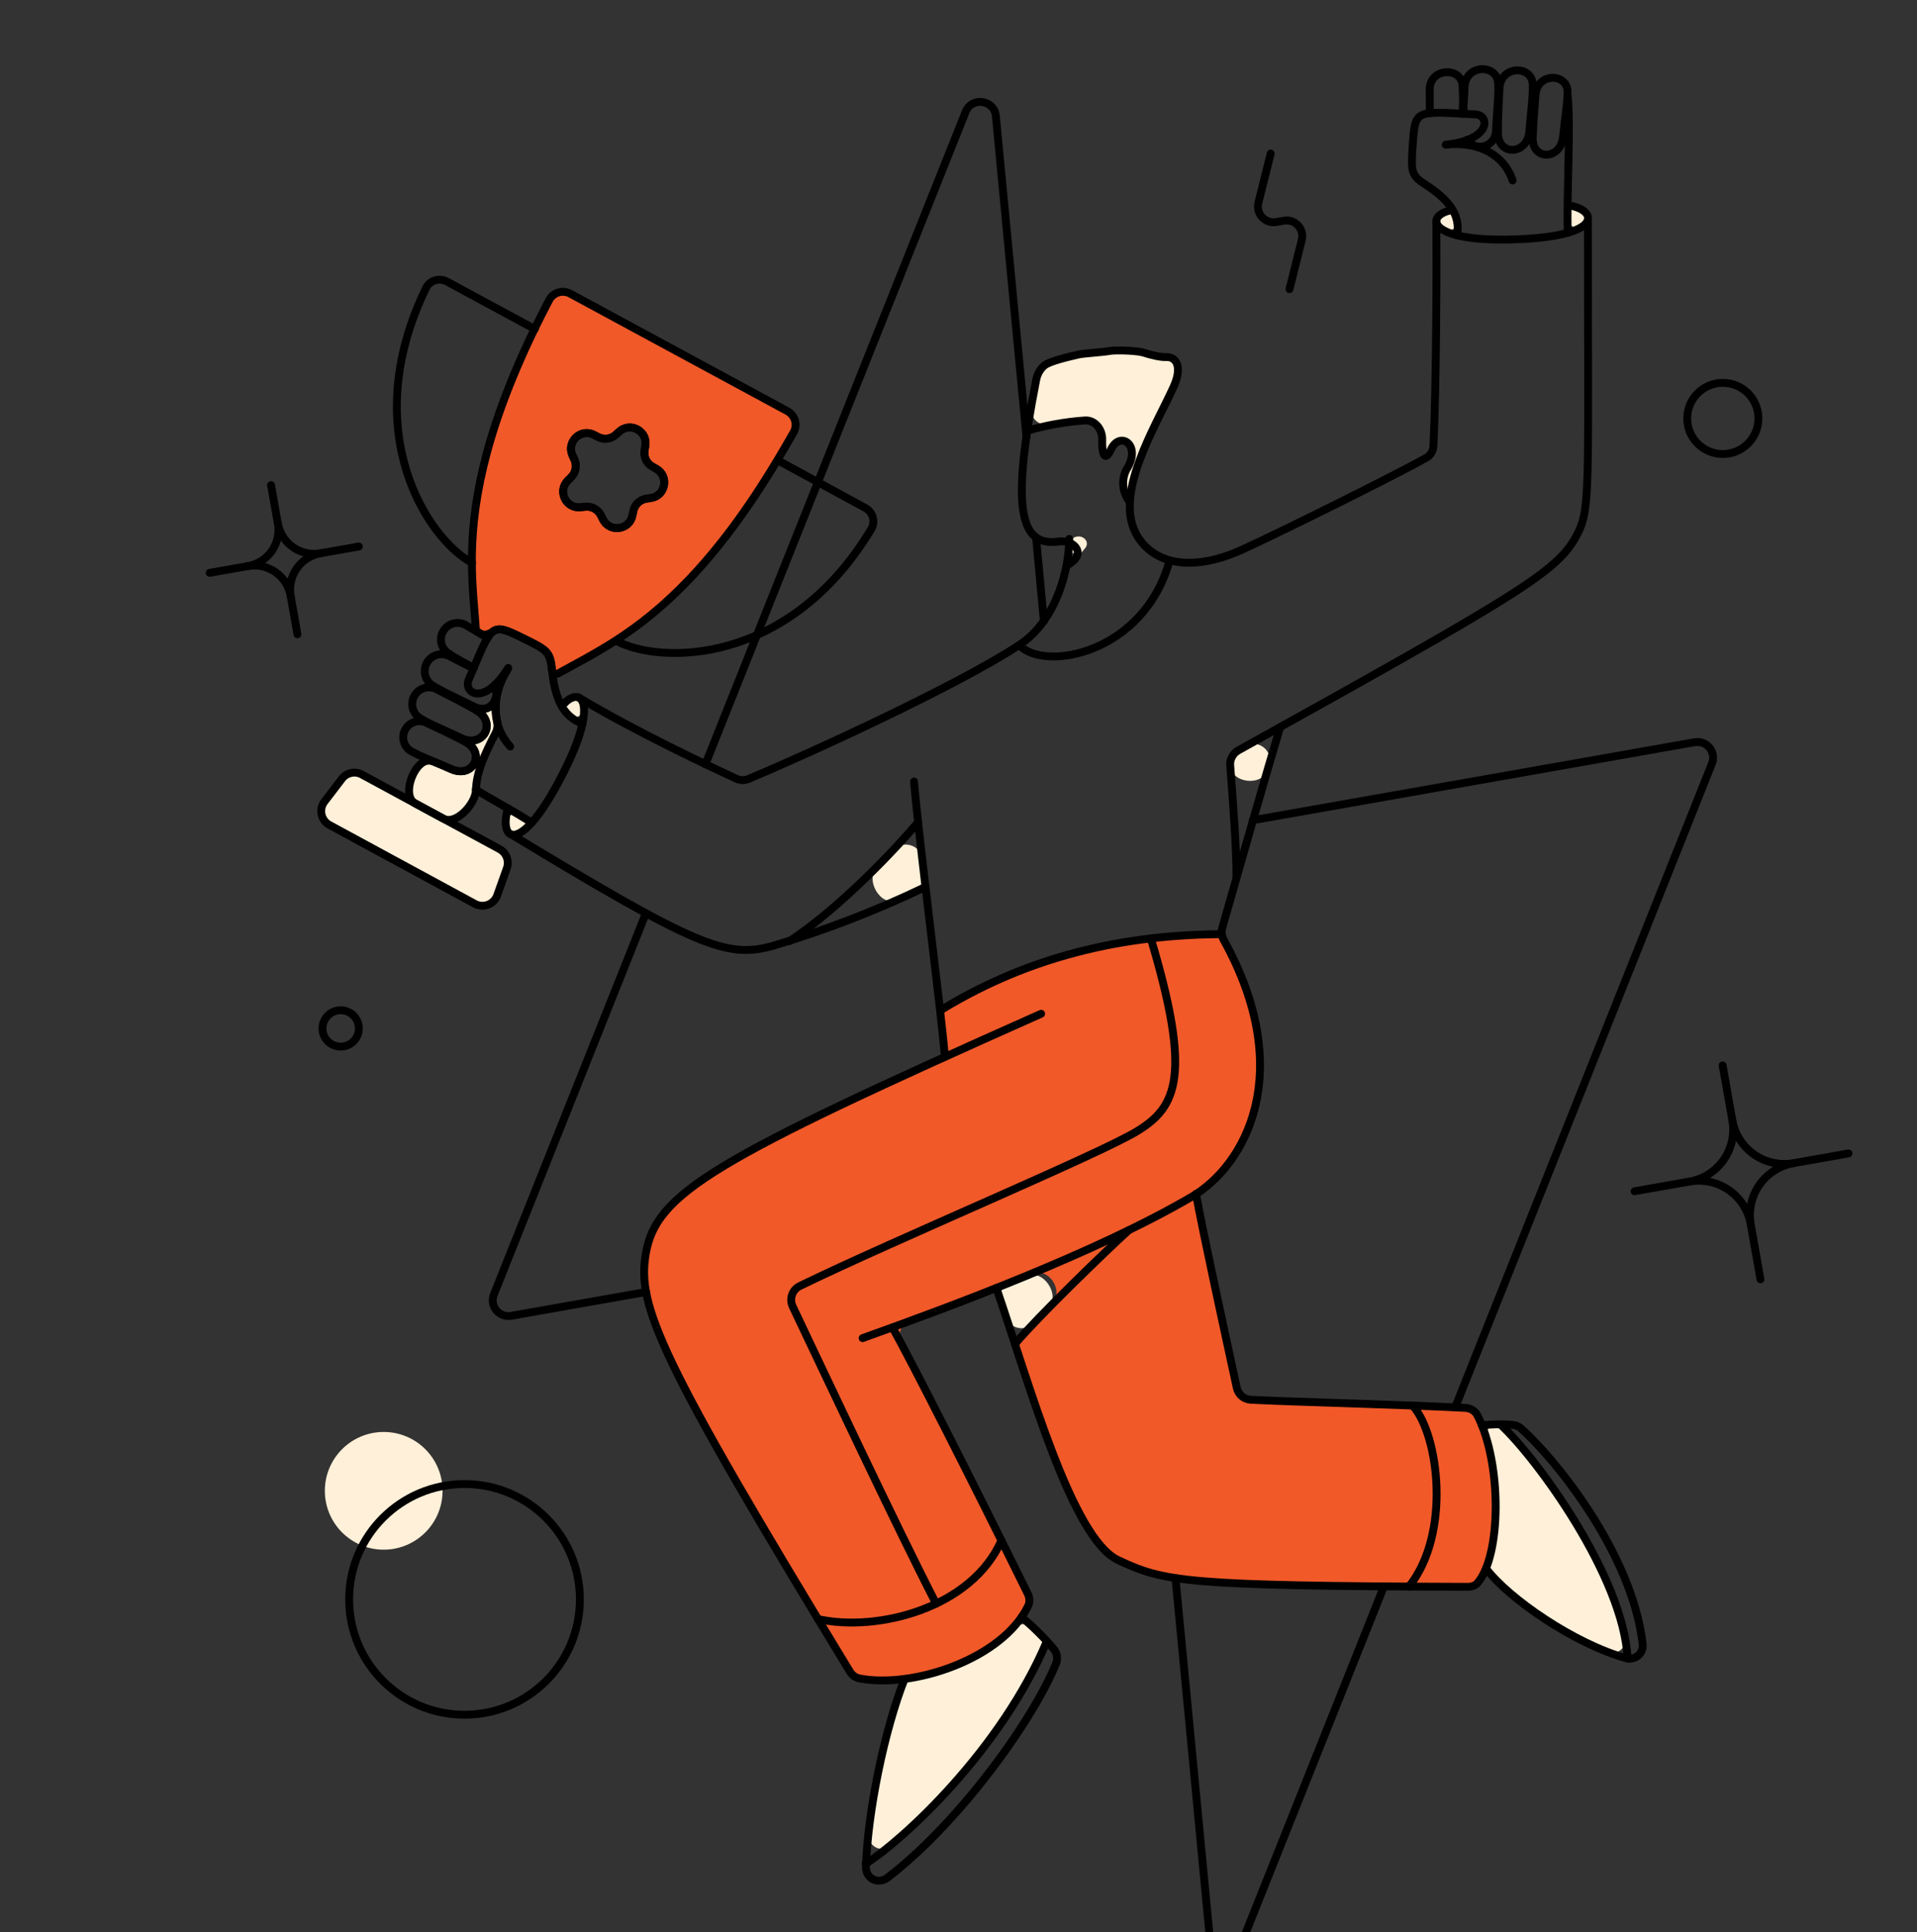 <svg width="244" height="246" viewBox="0 0 244 246" fill="none" xmlns="http://www.w3.org/2000/svg">
<rect x="0" y="0" width="244" height="246" fill="#333333" stroke="none"/>
<g clip-path="url(#clip0_15441_75525)">
<path d="M188.077 180.251C187.789 179.648 187.179 179.288 186.511 179.254C177.736 178.813 164.247 178.489 159.162 178.213C158.292 178.166 157.583 177.538 157.397 176.686C155.687 168.87 153.2 157.611 152.166 152.108C152.159 152.07 152.177 152.033 152.208 152.009C158.815 147.743 164.754 136.216 155.894 119.955C155.549 119.322 154.873 118.933 154.152 118.948C142.128 119.209 131.035 121.941 120.764 127.984C120.097 128.377 119.732 129.129 119.816 129.899C119.95 131.118 120.068 132.217 120.162 133.146C120.248 133.993 119.761 134.805 118.986 135.157C89.141 148.697 83.321 152.806 82.193 159.651C80.873 167.703 87.829 179.174 108.158 212.731C108.437 213.192 108.895 213.538 109.425 213.63C116.964 214.931 127.646 210.898 130.846 204.461C131.095 203.958 131.063 203.377 130.814 202.874C127.567 196.32 118.826 178.729 114.727 171.047C114.146 169.959 114.654 168.602 115.81 168.174C120.798 166.33 126.127 164.278 131.309 162.123C133.409 161.251 135.495 164.274 133.923 165.917C132.358 167.552 130.929 169.083 129.887 170.26C129.428 170.779 129.291 171.501 129.507 172.159C133.263 183.604 137.619 196.451 142.327 198.628C147.955 201.23 150.57 202.003 186.769 202.013C187.262 202.014 187.765 201.842 188.078 201.462C191.504 197.3 190.797 185.938 188.077 180.251Z" fill="#F15929"/>
<path d="M72.592 37.39C71.623 36.866 70.412 37.223 69.901 38.198C69.245 39.449 68.631 40.67 68.053 41.844C61.357 55.658 60.038 64.792 60.062 71.612C60.087 74.972 60.41 77.76 60.586 80.299C60.586 80.314 60.594 80.329 60.607 80.336C60.785 80.439 60.958 80.542 61.135 80.648C61.647 80.954 62.268 80.742 62.747 80.387C63.523 79.813 64.442 80.205 66.31 81.12C69.671 82.763 69.994 82.912 70.24 85.277C70.275 85.693 70.719 85.91 71.085 85.709C73.241 84.521 75.66 83.281 78.379 81.538C84.129 77.829 91.049 71.756 98.939 58.59C99.621 57.447 100.314 56.272 101.011 55.036C101.553 54.075 101.19 52.863 100.22 52.338L72.592 37.39ZM82.266 63.488C81.442 63.614 80.782 64.237 80.611 65.053L80.486 65.647C80.095 67.501 77.585 67.823 76.739 66.128L76.474 65.596C76.098 64.844 75.293 64.407 74.458 64.502L73.913 64.564C72.028 64.778 70.931 62.492 72.28 61.156L72.697 60.743C73.29 60.155 73.456 59.259 73.112 58.498L72.864 57.951C72.083 56.224 73.917 54.481 75.602 55.348L76.135 55.623C76.876 56.005 77.777 55.886 78.395 55.325L78.829 54.931C80.23 53.658 82.452 54.864 82.147 56.733L82.047 57.347C81.913 58.173 82.307 58.996 83.035 59.408L83.521 59.684C85.173 60.62 84.713 63.115 82.837 63.401L82.266 63.488Z" fill="#F15929"/>
<path d="M200.804 26.453C200.096 26.141 199.508 26.806 199.504 27.58C199.499 28.668 200.612 29.443 201.483 28.791C201.836 28.527 202.029 28.253 202.086 27.98C202.222 27.338 201.532 26.774 200.804 26.453Z" fill="#FFF0D9"/>
<path d="M191.37 181.717C191.124 181.476 190.796 181.344 190.451 181.347C189.525 181.356 188.963 182.314 189.228 183.202C190.689 188.106 190.761 194.553 189.527 198.63C189.323 199.302 189.401 200.043 189.868 200.567C192.8 203.859 198.99 208.13 204.579 210.29C205.841 210.777 207.094 209.767 206.837 208.439C204.931 198.576 195.745 185.993 191.37 181.717Z" fill="#FFF0D9"/>
<path d="M185.33 27.759C185.13 27.094 184.444 26.711 183.804 26.979C183.285 27.197 182.792 27.58 182.792 28.204C182.792 28.532 183.005 28.88 183.484 29.206C184.439 29.855 185.668 28.998 185.365 27.883C185.354 27.841 185.342 27.8 185.33 27.759Z" fill="#FFF0D9"/>
<path d="M157.596 95.539C156.92 95.915 156.522 96.659 156.577 97.431C156.741 99.743 160.694 100.176 161.343 97.951C161.408 97.731 161.471 97.514 161.534 97.299C162.038 95.575 160.193 94.095 158.623 94.968L157.596 95.539Z" fill="#FFF0D9"/>
<path d="M148.398 45.457C147.638 45.506 146.335 45.158 145.618 44.902C144.834 44.621 142.118 44.536 141.296 44.666C141.265 44.671 141.233 44.677 141.201 44.683C140.383 44.848 138.176 44.945 137.354 45.091C137.292 45.102 137.23 45.115 137.168 45.13C136.29 45.346 133.583 45.931 132.896 46.518C132.422 46.922 132.019 47.542 131.871 48.337C131.646 49.538 131.433 50.682 131.243 51.769C130.992 53.201 132.338 54.376 133.764 54.094C135.189 53.812 136.63 53.62 138.079 53.52C139.383 53.431 140.334 54.683 140.291 55.989C140.234 57.727 140.622 58.878 141.404 57.223C142.524 54.809 145.386 56.626 143.369 59.787C143.044 60.441 142.91 61.175 142.985 61.902C143.064 62.657 143.937 62.483 144.096 61.74C145.118 56.961 148.289 51.581 149.367 49.209C150.54 46.641 149.671 45.373 148.398 45.457Z" fill="#FFF0D9"/>
<path d="M128.564 163.252C127.573 163.648 127.061 164.748 127.398 165.76C127.607 166.386 127.818 167.024 128.032 167.673C128.523 169.164 130.49 169.572 131.571 168.434C132.147 167.827 132.772 167.181 133.426 166.514C135.049 164.859 132.794 161.527 130.649 162.406C129.953 162.692 129.257 162.974 128.564 163.252Z" fill="#FFF0D9"/>
<path d="M136.848 68.37C136.411 68.527 136.106 68.935 136.081 69.398C136.03 70.366 137.096 70.983 137.734 70.254C137.871 70.097 138.004 69.936 138.132 69.771C138.774 68.948 137.829 68.016 136.848 68.37Z" fill="#FFF0D9"/>
<path d="M128.686 207.496C129.485 206.673 130.8 206.456 131.633 207.246C131.913 207.512 132.187 207.786 132.452 208.068C132.968 208.614 133.086 209.418 132.777 210.102C127.876 220.956 118.999 230.314 113.364 234.949C112.107 235.983 110.395 234.998 110.57 233.38C111.251 227.073 112.657 220.862 114.763 214.871C115.009 214.17 115.632 213.68 116.362 213.547C120.888 212.72 125.678 210.594 128.686 207.496Z" fill="#FFF0D9"/>
<path d="M117.391 109.343C117.189 107.591 114.939 106.893 113.731 108.178C113.093 108.856 112.399 109.577 111.66 110.322C110.02 111.974 112.067 115.515 114.194 114.57C114.97 114.226 115.743 113.874 116.513 113.516C117.289 113.154 117.74 112.333 117.64 111.482C117.555 110.759 117.472 110.044 117.391 109.343Z" fill="#FFF0D9"/>
<path d="M73.728 88.835C73.384 88.632 72.881 88.714 72.382 89.057C71.766 89.482 71.746 90.371 72.261 90.914C73.088 91.786 74.482 91.073 74.295 89.887C74.209 89.341 74.003 88.997 73.728 88.835Z" fill="#FFF0D9"/>
<path d="M66.258 103.86C67.017 104.315 67.177 105.381 66.442 105.874C65.888 106.246 65.436 106.339 65.093 106.233C64.621 106.087 64.394 105.503 64.385 104.726C64.375 103.792 65.457 103.379 66.258 103.86Z" fill="#FFF0D9"/>
<path d="M48.838 197.28C52.976 197.28 56.33 193.925 56.33 189.788C56.33 185.65 52.976 182.296 48.838 182.296C44.701 182.296 41.346 185.65 41.346 189.788C41.346 193.925 44.701 197.28 48.838 197.28Z" fill="#FFF0D9"/>
<path d="M60.585 100.557C60.631 98.464 61.549 96.243 63.079 93.325C63.325 92.855 63.37 92.309 63.267 91.789C63.074 90.821 63.049 89.824 63.195 88.843C63.383 87.588 63.846 86.39 64.551 85.335C64.259 85.786 63.936 86.216 63.584 86.62C63.249 87.006 63.182 87.556 63.215 88.066C63.296 89.321 62.362 90.622 60.847 90.177C60.707 90.136 60.562 90.3 60.641 90.424C60.653 90.444 60.672 90.461 60.692 90.473C63.076 91.855 61.796 94.801 59.396 94.226C59.283 94.199 59.172 94.378 59.258 94.456C59.264 94.462 59.272 94.467 59.279 94.471C61.851 95.843 60.234 99.142 57.45 97.924C56.63 97.556 55.911 97.255 55.279 96.992C54.746 96.77 54.258 96.779 53.773 97.094C52.307 98.046 51.295 101.434 52.832 102.267L56.432 104.216C58.02 105.076 60.532 102.362 60.585 100.557Z" fill="#FFF0D9"/>
<path d="M46.041 98.6C45.175 98.13 44.097 98.361 43.499 99.144L41.278 102.05C40.532 103.026 40.834 104.437 41.913 105.023L60.429 115.065C61.508 115.65 62.855 115.134 63.267 113.978L64.497 110.524C64.828 109.596 64.433 108.564 63.566 108.095L46.041 98.6Z" fill="#FFF0D9"/>
<path d="M67.681 104.74C65.323 103.197 62.603 101.828 60.562 100.509" stroke="black" stroke-linecap="round" stroke-linejoin="round"/>
<path d="M130.651 55.632L126.757 14.783C126.557 12.694 123.685 12.283 122.908 14.232L89.782 97.298" stroke="black" stroke-linecap="round" stroke-linejoin="round"/>
<path d="M132.866 79.076L131.87 68.399" stroke="black" stroke-linecap="round" stroke-linejoin="round"/>
<path d="M185.208 179.186L217.903 97.198C218.484 95.742 217.241 94.215 215.698 94.487L159.472 104.416" stroke="black" stroke-linecap="round" stroke-linejoin="round"/>
<path d="M149.617 200.89L154.034 247.216C154.233 249.305 157.105 249.716 157.882 247.767L176.15 201.96" stroke="black" stroke-linecap="round" stroke-linejoin="round"/>
<path d="M82.214 116.263L62.861 164.799C62.28 166.255 63.523 167.782 65.066 167.51L82.239 164.475" stroke="black" stroke-linecap="round" stroke-linejoin="round"/>
<path d="M68.077 41.892L56.892 35.848C55.921 35.323 54.703 35.683 54.221 36.676C45.372 54.908 54.421 68.598 60.087 71.661" stroke="black" stroke-linecap="round" stroke-linejoin="round"/>
<path d="M76.494 65.606C76.118 64.861 75.319 64.429 74.489 64.52L73.904 64.585C72.021 64.793 70.931 62.51 72.277 61.176L72.691 60.767C73.284 60.178 73.449 59.283 73.105 58.522L72.856 57.972C72.076 56.246 73.909 54.502 75.594 55.369L76.125 55.643C76.868 56.025 77.771 55.905 78.388 55.341L78.811 54.955C80.212 53.677 82.439 54.884 82.133 56.755L82.041 57.322C81.906 58.146 82.298 58.968 83.024 59.381L83.549 59.681C85.195 60.62 84.734 63.108 82.861 63.395L82.274 63.485C81.446 63.612 80.785 64.241 80.617 65.062L80.502 65.626C80.124 67.484 77.613 67.82 76.758 66.128L76.494 65.606Z" stroke="black" stroke-linecap="round" stroke-linejoin="round"/>
<path d="M99.029 58.623L110.131 64.66C111.1 65.187 111.464 66.403 110.896 67.349C100.458 84.727 84.052 84.631 78.408 81.569" stroke="black" stroke-linecap="round" stroke-linejoin="round"/>
<path d="M59.125 218.292C67.235 218.292 73.809 211.718 73.809 203.608C73.809 195.498 67.235 188.924 59.125 188.924C51.016 188.924 44.441 195.498 44.441 203.608C44.441 211.718 51.016 218.292 59.125 218.292Z" stroke="black" stroke-linecap="round" stroke-linejoin="round"/>
<path d="M219.284 57.798C221.786 57.798 223.814 55.77 223.814 53.268C223.814 50.766 221.786 48.738 219.284 48.738C216.782 48.738 214.754 50.766 214.754 53.268C214.754 55.77 216.782 57.798 219.284 57.798Z" stroke="black" stroke-linecap="round" stroke-linejoin="round"/>
<path d="M43.361 133.239C44.64 133.239 45.676 132.203 45.676 130.925C45.676 129.646 44.64 128.61 43.361 128.61C42.083 128.61 41.046 129.646 41.046 130.925C41.046 132.203 42.083 133.239 43.361 133.239Z" stroke="black" stroke-linecap="round" stroke-linejoin="round"/>
<path d="M161.738 19.541L160.172 25.807C159.82 27.213 161.034 28.514 162.461 28.261L163.405 28.094C164.832 27.841 166.046 29.142 165.694 30.548L164.128 36.814" stroke="black" stroke-linecap="round" stroke-linejoin="round"/>
<path d="M58.721 93.963C61.538 95.299 63.273 91.926 60.638 90.426C58.673 89.308 57.253 88.608 55.66 87.787C55.185 87.513 54.623 87.433 54.091 87.563C53.558 87.693 53.096 88.023 52.801 88.485C52.507 88.947 52.401 89.504 52.507 90.042C52.613 90.58 52.922 91.056 53.37 91.372C54.638 92.172 56.137 92.737 58.721 93.963Z" stroke="black" stroke-linecap="round" stroke-linejoin="round"/>
<path d="M62.079 81.219C61.084 80.622 60.365 80.219 59.391 79.647C58.932 79.347 58.374 79.238 57.836 79.343C57.297 79.447 56.82 79.757 56.507 80.207C56.193 80.656 56.066 81.211 56.154 81.752C56.242 82.294 56.537 82.78 56.977 83.107C58.041 83.818 59.156 84.45 60.312 84.999" stroke="black" stroke-linecap="round" stroke-linejoin="round"/>
<path d="M57.474 97.921C60.236 99.141 61.853 95.834 59.266 94.461C57.348 93.443 55.927 92.801 54.387 92.072C53.923 91.811 53.375 91.74 52.86 91.875C52.344 92.01 51.901 92.339 51.624 92.794C51.347 93.249 51.256 93.793 51.373 94.313C51.489 94.833 51.802 95.288 52.247 95.581C53.491 96.302 54.935 96.801 57.474 97.921Z" stroke="black" stroke-linecap="round" stroke-linejoin="round"/>
<path d="M60.26 85.101C59.239 84.553 58.338 84.141 57.348 83.608C56.873 83.313 56.301 83.214 55.755 83.333C55.208 83.451 54.729 83.778 54.418 84.243C54.108 84.709 53.991 85.277 54.092 85.827C54.193 86.377 54.503 86.867 54.959 87.192C56.251 88.041 57.727 88.65 60.33 89.955C62.499 91.041 63.715 88.735 62.968 87.217" stroke="black" stroke-linecap="round" stroke-linejoin="round"/>
<path d="M71.514 89.931C72.236 88.911 73.176 88.522 73.729 88.836C74.715 89.399 74.798 92.271 71.738 98.319C68.476 104.766 66.186 106.588 65.067 106.234C64.294 105.989 64.171 104.467 64.644 102.924" stroke="black" stroke-linecap="round" stroke-linejoin="round"/>
<path d="M74.146 92.146C72.454 91.45 70.74 90.206 70.263 85.277C70.032 82.919 69.692 82.76 66.333 81.12C62.403 79.201 62.625 79.548 59.663 86.521C58.935 88.236 61.604 90.006 64.691 85.028C62.276 88.836 62.726 92.626 64.94 95.034" stroke="black" stroke-linecap="round" stroke-linejoin="round"/>
<path d="M194.666 16.68C194.42 19.791 190.646 19.89 190.659 16.879C190.668 14.639 190.764 13.046 190.858 11.253C191.015 8.267 194.999 8.291 195.089 10.756C195.147 12.249 194.895 13.817 194.666 16.68Z" stroke="black" stroke-linecap="round" stroke-linejoin="round"/>
<path d="M181.997 14.392C181.973 13.297 181.99 12.498 181.973 11.453C181.927 8.615 185.969 8.487 186.154 10.855C186.239 12.065 186.239 13.279 186.154 14.489" stroke="black" stroke-linecap="round" stroke-linejoin="round"/>
<path d="M198.95 17.403C198.638 20.441 194.979 20.44 195.092 17.503C195.176 15.337 195.312 13.794 195.44 12.077C195.656 9.195 199.522 9.314 199.522 11.684C199.522 13.122 199.234 14.642 198.95 17.403Z" stroke="black" stroke-linecap="round" stroke-linejoin="round"/>
<path d="M186.255 14.464C186.28 13.294 186.378 12.299 186.404 11.178C186.475 8.142 190.529 8.092 190.685 10.581C190.781 12.099 190.561 13.692 190.411 16.607C190.42 17.042 190.291 17.468 190.039 17.823C189.786 18.177 189.427 18.441 189.014 18.575C188.601 18.71 188.154 18.707 187.743 18.567C187.33 18.428 186.975 18.16 186.728 17.802" stroke="black" stroke-linecap="round" stroke-linejoin="round"/>
<path d="M184.862 26.735C183.617 26.935 182.821 27.532 182.821 28.154C182.821 29.274 185.235 30.614 191.98 30.494C199.149 30.363 201.864 29.1 202.111 27.955C202.288 27.134 201.24 26.383 199.671 26.138" stroke="black" stroke-linecap="round" stroke-linejoin="round"/>
<path d="M185.483 29.971C185.707 28.154 185.474 26.101 181.476 23.524C179.555 22.286 179.583 21.907 179.833 18.198C180.129 13.817 180.307 14.187 187.798 14.564C189.64 14.657 189.839 17.825 184.015 18.422C188.495 17.924 191.556 19.965 192.53 22.977" stroke="black" stroke-linecap="round" stroke-linejoin="round"/>
<path d="M199.547 29.645C199.398 24.518 199.94 16.254 199.547 12.272" stroke="black" stroke-linecap="round" stroke-linejoin="round"/>
<path d="M182.821 28.18C182.868 34.137 182.825 48.989 182.45 56.776C182.419 57.408 182.086 57.975 181.534 58.284C177.666 60.449 164.317 67.096 158.279 69.896C152.262 72.688 147.175 72.11 144.806 68.316C141.531 63.076 147.123 54.264 149.391 49.212C150.537 46.664 149.696 45.397 148.444 45.459C147.674 45.497 146.344 45.156 145.615 44.907V44.907C144.825 44.637 142.173 44.548 141.347 44.663C141.309 44.668 141.272 44.675 141.234 44.682C140.401 44.839 138.175 44.963 137.342 45.118C137.29 45.128 137.238 45.139 137.185 45.152C136.304 45.366 133.614 45.949 132.924 46.537C132.451 46.938 132.047 47.553 131.893 48.341C128.766 64.261 129.603 69.668 134.725 68.939C136.548 68.679 138.017 70.203 136.613 71.395C136.36 71.61 136.098 71.813 135.826 72.005" stroke="black" stroke-linecap="round" stroke-linejoin="round"/>
<path d="M202.113 27.979C202.113 63.049 202.494 64.77 200.644 68.226C198.216 72.764 193.451 75.609 157.625 95.521C156.945 95.9 156.525 96.649 156.583 97.425C156.944 102.29 157.385 107.798 157.385 111.709" stroke="black" stroke-linecap="round" stroke-linejoin="round"/>
<path d="M73.728 88.835C81.048 93.227 90.701 97.738 93.701 99.126C94.206 99.359 94.771 99.373 95.284 99.159C102.307 96.226 121.622 87.444 129.725 82.115C134.652 78.877 136.072 72.184 136.097 68.6" stroke="black" stroke-linecap="round" stroke-linejoin="round"/>
<path d="M129.73 82.135C132.991 85.57 145.61 83.183 148.87 71.358" stroke="black" stroke-linecap="round" stroke-linejoin="round"/>
<path d="M130.75 54.836C133.142 54.137 135.6 53.698 138.081 53.525C139.384 53.435 140.337 54.684 140.292 55.989C140.23 57.752 140.619 58.922 141.403 57.226C142.543 54.761 145.397 56.661 143.368 59.789C143.038 60.442 142.902 61.177 142.978 61.905C143.053 62.633 143.336 63.324 143.791 63.896" stroke="black" stroke-linecap="round" stroke-linejoin="round"/>
<path d="M109.795 170.351C121.045 166.319 139.469 159.507 151.685 152.355C158.507 148.362 165.082 136.525 155.764 119.672C155.502 119.199 155.426 118.638 155.574 118.118C157.511 111.32 161.118 98.618 162.942 92.57" stroke="black" stroke-linecap="round" stroke-linejoin="round"/>
<path d="M132.517 129.056C90.801 147.624 83.493 151.857 82.189 159.646C81.083 166.255 83.874 172.886 108.174 212.792C108.44 213.229 108.87 213.569 109.372 213.668C116.133 214.995 127.574 211.221 130.855 204.458C131.097 203.96 131.059 203.381 130.815 202.885C123.517 188.078 116.022 173.325 113.6 168.991" stroke="black" stroke-linecap="round" stroke-linejoin="round"/>
<path d="M126.817 163.954C131.098 176.449 136.45 195.888 142.349 198.626C148.21 201.346 150.508 201.904 186.847 202.009C187.288 202.01 187.744 201.878 188.036 201.548C191.099 198.091 191.197 186.347 188.051 180.185C187.756 179.607 187.159 179.264 186.511 179.231C177.651 178.771 164.325 178.472 159.184 178.191C158.312 178.143 157.6 177.512 157.416 176.658C155.695 168.699 153.21 157.325 152.223 151.982" stroke="black" stroke-linecap="round" stroke-linejoin="round"/>
<path d="M130.027 205.868C131.505 207.094 132.87 208.448 134.107 209.914C134.551 210.44 134.671 211.162 134.409 211.799C131.214 219.547 121.658 232.416 112.95 239.047C111.767 239.948 110.176 239.141 110.221 237.654C110.433 230.722 112.552 220.272 115.142 213.734" stroke="black" stroke-linecap="round" stroke-linejoin="round"/>
<path d="M179.833 178.963C183.119 182.646 184.737 195.216 179.336 201.986" stroke="black" stroke-linecap="round" stroke-linejoin="round"/>
<path d="M104.118 206.119C111.684 207.786 123.637 204.75 127.464 196.113" stroke="black" stroke-linecap="round" stroke-linejoin="round"/>
<path d="M110.191 237.254C115.02 234.217 127.465 222.668 133.239 208.958" stroke="black" stroke-linecap="round" stroke-linejoin="round"/>
<path d="M188.62 181.452C189.924 181.3 191.24 181.281 192.548 181.394C192.925 181.426 193.282 181.576 193.567 181.825C197.812 185.541 207.731 197.701 209.078 209.258C209.219 210.471 208.142 211.418 206.966 211.09C200.39 209.258 192.034 203.519 189.142 199.672" stroke="black" stroke-linecap="round" stroke-linejoin="round"/>
<path d="M190.985 181.353C195.57 185.584 206.666 200.741 207.163 211.146" stroke="black" stroke-linecap="round" stroke-linejoin="round"/>
<path d="M116.339 99.489C116.987 107.23 119.745 128.212 120.269 134.534" stroke="black" stroke-linecap="round" stroke-linejoin="round"/>
<path d="M155.344 118.926C141.256 119.026 129.658 122.51 119.677 128.633" stroke="black" stroke-linecap="round" stroke-linejoin="round"/>
<path d="M119.152 204.151C114.207 194.557 104.426 173.76 100.902 166.34C100.435 165.356 100.829 164.188 101.809 163.712C114.02 157.772 140.148 146.856 144.838 143.942C149.767 140.881 151.708 136.948 146.481 119.475" stroke="black" stroke-linecap="round" stroke-linejoin="round"/>
<path d="M65.09 106.241C88.66 120.496 92.445 122.042 98.343 120.422C105.02 118.437 111.528 115.923 117.807 112.905" stroke="black" stroke-linecap="round" stroke-linejoin="round"/>
<path d="M100.51 119.799C107.159 115.393 114.3 107.727 116.863 104.668" stroke="black" stroke-linecap="round" stroke-linejoin="round"/>
<path d="M129.182 171.097C132.119 167.612 140.607 159.399 143.668 156.611" stroke="black" stroke-linecap="round" stroke-linejoin="round"/>
<path d="M34.5 61.756L35.364 66.635" stroke="black" stroke-linecap="round" stroke-linejoin="round"/>
<path d="M45.675 69.572L40.796 70.435" stroke="black" stroke-linecap="round" stroke-linejoin="round"/>
<path d="M37.858 80.747L36.995 75.867" stroke="black" stroke-linecap="round" stroke-linejoin="round"/>
<path d="M26.684 72.928L31.567 72.065" stroke="black" stroke-linecap="round" stroke-linejoin="round"/>
<path d="M40.795 70.436C40.19 70.543 39.569 70.53 38.968 70.397C38.367 70.264 37.798 70.014 37.294 69.661C36.791 69.308 36.361 68.859 36.031 68.34C35.7 67.821 35.476 67.242 35.369 66.636C35.478 67.242 35.465 67.864 35.333 68.465C35.2 69.066 34.95 69.635 34.597 70.14C34.244 70.645 33.795 71.075 33.276 71.405C32.757 71.736 32.177 71.961 31.57 72.067C32.176 71.959 32.798 71.972 33.399 72.104C34 72.237 34.569 72.487 35.073 72.84C35.578 73.193 36.007 73.642 36.338 74.161C36.668 74.68 36.893 75.26 36.999 75.866C36.891 75.26 36.904 74.639 37.036 74.038C37.169 73.437 37.419 72.868 37.771 72.364C38.124 71.859 38.572 71.43 39.091 71.099C39.61 70.768 40.189 70.543 40.795 70.436Z" stroke="black" stroke-linecap="round" stroke-linejoin="round"/>
<path d="M219.26 135.627L220.497 142.625" stroke="black" stroke-linecap="round" stroke-linejoin="round"/>
<path d="M235.281 146.838L228.283 148.075" stroke="black" stroke-linecap="round" stroke-linejoin="round"/>
<path d="M224.074 162.862L222.836 155.864" stroke="black" stroke-linecap="round" stroke-linejoin="round"/>
<path d="M208.049 151.651L215.051 150.414" stroke="black" stroke-linecap="round" stroke-linejoin="round"/>
<path d="M228.285 148.074C227.415 148.229 226.525 148.211 225.663 148.021C224.801 147.831 223.984 147.472 223.261 146.966C222.537 146.46 221.921 145.816 221.447 145.072C220.973 144.326 220.649 143.496 220.497 142.626C220.652 143.495 220.635 144.385 220.445 145.249C220.255 146.111 219.897 146.927 219.392 147.65C218.886 148.373 218.241 148.99 217.497 149.464C216.753 149.938 215.923 150.261 215.053 150.414C215.921 150.259 216.813 150.278 217.674 150.468C218.536 150.658 219.352 151.017 220.075 151.522C220.799 152.028 221.416 152.672 221.888 153.416C222.363 154.162 222.685 154.992 222.837 155.862C222.682 154.992 222.701 154.102 222.891 153.24C223.081 152.378 223.439 151.561 223.945 150.838C224.451 150.114 225.095 149.498 225.839 149.024C226.585 148.55 227.415 148.226 228.285 148.074Z" stroke="black" stroke-linecap="round" stroke-linejoin="round"/>
<path d="M72.592 37.39C71.623 36.866 70.412 37.223 69.901 38.198C69.245 39.449 68.631 40.67 68.053 41.844C61.357 55.658 60.038 64.792 60.062 71.612C60.087 74.972 60.41 77.76 60.586 80.299V80.299C60.586 80.314 60.594 80.329 60.607 80.336C60.785 80.439 60.958 80.542 61.135 80.648C61.647 80.954 62.268 80.742 62.747 80.387C63.523 79.813 64.442 80.205 66.31 81.12C69.671 82.763 69.994 82.912 70.24 85.277V85.277C70.275 85.693 70.719 85.91 71.085 85.709C73.241 84.521 75.66 83.281 78.379 81.538C84.129 77.829 91.049 71.756 98.939 58.59C99.621 57.447 100.314 56.272 101.011 55.036C101.553 54.075 101.19 52.863 100.22 52.338L72.592 37.39ZM82.266 63.488C81.442 63.614 80.782 64.237 80.611 65.053L80.486 65.647C80.095 67.501 77.585 67.823 76.739 66.128L76.474 65.596C76.098 64.844 75.293 64.407 74.458 64.502L73.913 64.564C72.028 64.778 70.931 62.492 72.28 61.156L72.697 60.743C73.29 60.155 73.456 59.259 73.112 58.498L72.864 57.951C72.083 56.224 73.917 54.481 75.602 55.348L76.135 55.623C76.876 56.005 77.777 55.886 78.395 55.325L78.829 54.931C80.23 53.658 82.452 54.864 82.147 56.733L82.047 57.347C81.913 58.173 82.307 58.996 83.035 59.408L83.521 59.684C85.173 60.62 84.713 63.115 82.837 63.401L82.266 63.488Z" stroke="black" stroke-linejoin="round"/>
<path d="M60.585 100.557C60.631 98.464 61.549 96.243 63.078 93.325C63.325 92.855 63.37 92.309 63.266 91.789C63.074 90.821 63.049 89.824 63.195 88.843C63.382 87.588 63.845 86.39 64.55 85.335C64.259 85.786 63.936 86.216 63.584 86.62C63.249 87.006 63.182 87.556 63.215 88.066C63.296 89.321 62.362 90.622 60.847 90.177C60.706 90.136 60.562 90.3 60.64 90.424V90.424C60.653 90.444 60.671 90.461 60.692 90.473C63.075 91.855 61.796 94.801 59.396 94.226C59.283 94.199 59.171 94.378 59.258 94.456V94.456C59.264 94.462 59.271 94.467 59.279 94.471C61.851 95.843 60.234 99.142 57.45 97.924C56.63 97.556 55.911 97.255 55.278 96.992C54.745 96.77 54.257 96.779 53.773 97.094V97.094C52.307 98.046 51.294 101.434 52.832 102.267L56.432 104.216C58.019 105.076 60.531 102.362 60.585 100.557V100.557Z" stroke="black" stroke-linejoin="round"/>
<path d="M46.059 98.6C45.194 98.13 44.115 98.361 43.518 99.144L41.296 102.05C40.551 103.026 40.852 104.437 41.932 105.023L60.448 115.065C61.527 115.65 62.874 115.134 63.285 113.978L64.516 110.524C64.846 109.596 64.451 108.564 63.584 108.095L46.059 98.6Z" stroke="black" stroke-linejoin="round"/>
</g>
<defs>
<clipPath id="clip0_15441_75525">
<rect width="243" height="246" fill="white" transform="translate(0.5)"/>
</clipPath>
</defs>
</svg>
